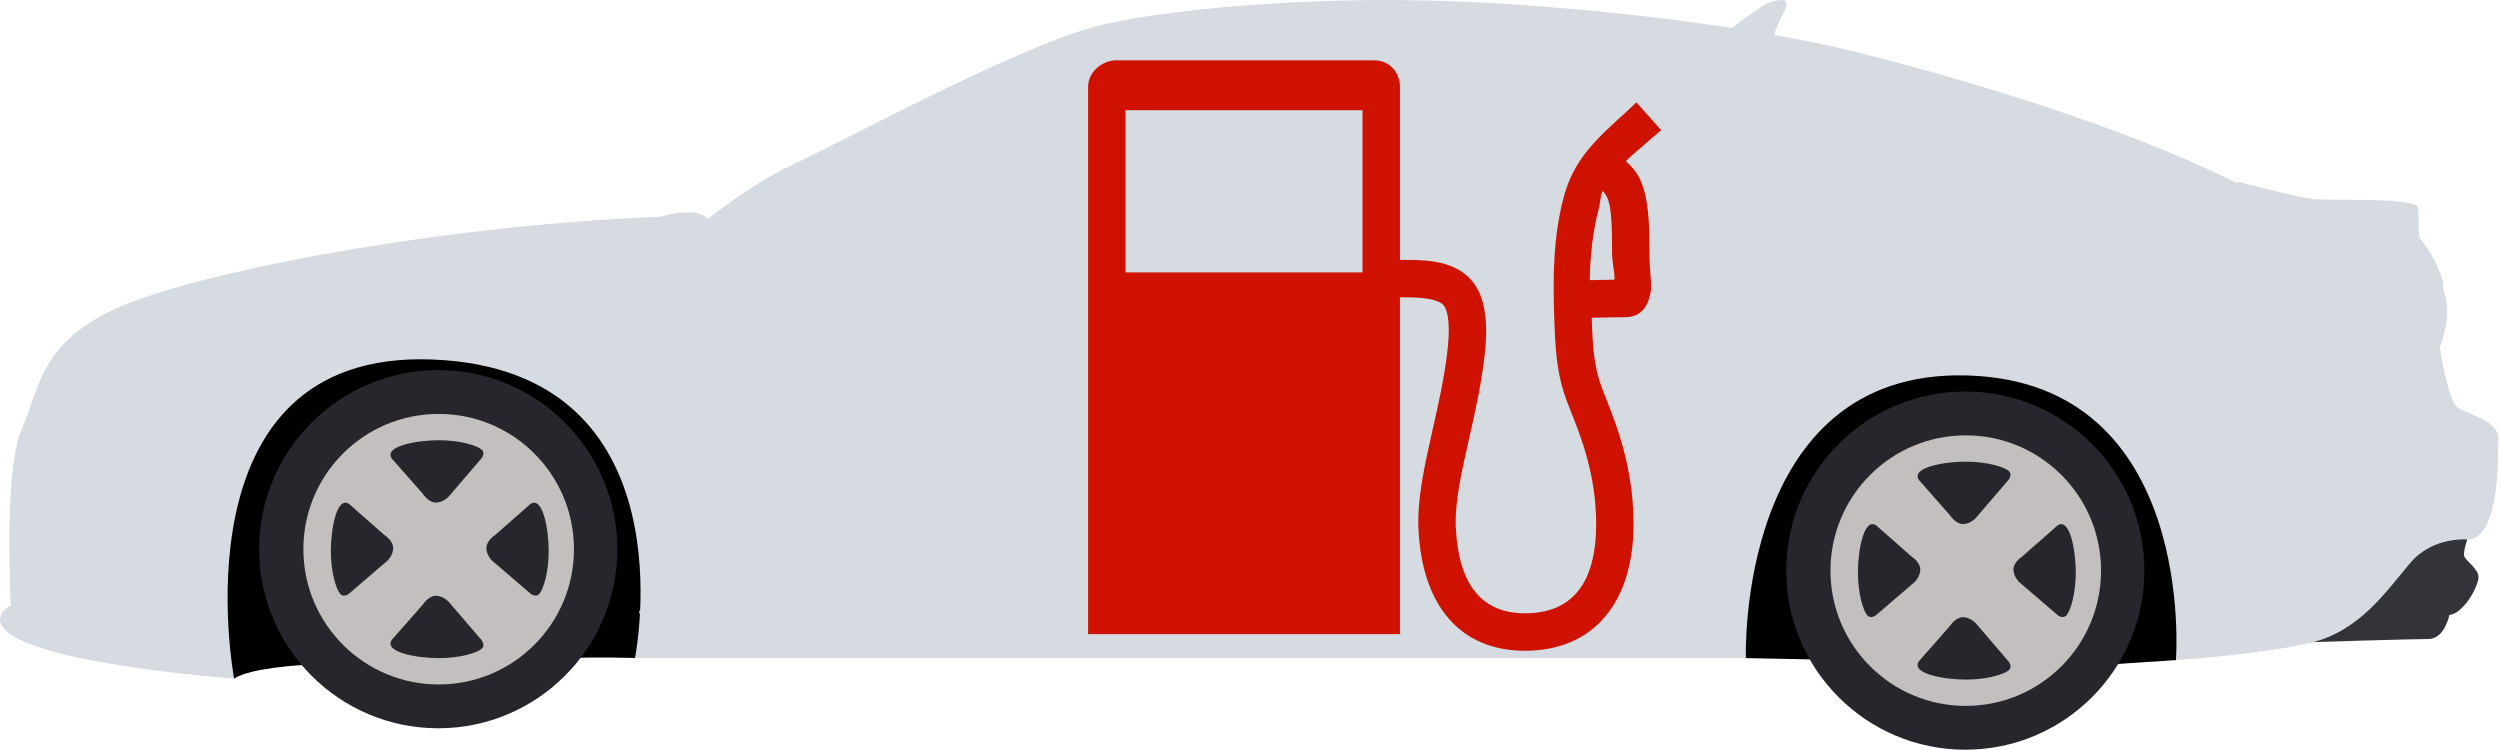<svg width="990" height="297" viewBox="0 0 990 297" fill="none" xmlns="http://www.w3.org/2000/svg">
<path d="M684.007 12.475C684.007 12.475 697.977 1.515 701.367 0.725C704.757 -0.065 707.497 -0.715 707.497 1.635C707.497 3.985 701.627 12.735 702.407 15.995C703.187 19.255 684.007 12.464 684.007 12.464V12.475Z" fill="#D6DBE1"/>
<path d="M880.687 244.365L861.647 261.405L832.017 263.335L688.717 260.565L262.757 256.755L251.457 260.565C251.457 260.565 234.297 260.095 227.297 260.605C220.297 261.125 120.157 263.335 120.157 263.335C120.157 263.335 99.177 264.385 92.728 268.725L73.897 232.815L89.377 146.565C89.377 146.565 139.447 124.895 143.387 124.445C147.327 124.005 223.847 121.795 223.847 121.795L354.777 134.385L748.117 111.175L870.087 114.275L880.707 244.375L880.687 244.365Z" fill="black"/>
<path d="M978.047 210.535C978.047 210.535 975.317 218.015 975.787 220.035C976.267 222.055 981.487 225.145 981.487 228.585C981.487 232.025 975.787 242.835 969.967 243.545C969.967 243.545 968.067 253.045 961.657 253.045C955.247 253.045 913.097 254.355 913.097 254.355C913.097 254.355 958.697 204.365 978.047 210.545V210.535Z" fill="#333439"/>
<path d="M270.267 94.895C270.267 94.895 292.597 75.095 314.427 64.945C336.257 54.795 411.487 13.795 439.817 9.165C468.147 4.535 460.877 31.445 460.877 32.205C460.877 32.965 276.867 137.285 270.267 94.895Z" fill="#D6DBE1"/>
<path d="M915.627 103.155H958.097L961.397 105.195C961.397 105.195 976.117 116.175 964.697 141.055C953.277 165.935 896.767 138.825 915.637 103.155H915.627Z" fill="#D6DBE1"/>
<path d="M712.917 20.784L732.717 20.024C732.717 20.024 828.847 42.864 889.317 74.334C949.787 105.814 853.027 92.354 853.027 92.354C853.027 92.354 704.297 37.784 712.927 20.784H712.917Z" fill="#D6DBE1"/>
<path d="M261.347 85.835C261.347 85.835 274.327 81.855 279.147 85.835C283.967 89.815 282.447 94.895 282.447 94.895L261.347 85.835Z" fill="#D6DBE1"/>
<path d="M92.707 268.725C92.707 268.725 1.287 262.145 0.017 245.645C0.017 245.645 -0.513 242.095 4.307 239.815C4.307 239.815 1.247 186.525 8.607 170.025C15.967 153.525 15.457 133.225 53.017 119.265C90.577 105.305 180.427 88.805 263.427 85.765C263.427 85.765 283.477 92.615 294.137 92.365C294.137 92.365 413.427 20.285 442.617 18.505C442.617 18.505 434.497 12.925 436.527 10.385C438.557 7.845 507.847 -4.085 595.407 1.505C682.967 7.085 732.717 20.035 732.717 20.035C732.717 20.035 719.777 26.385 721.547 27.395C723.327 28.405 856.577 72.575 856.577 72.575C856.577 72.575 876.117 76.635 886.777 72.065C886.777 72.065 910.377 78.415 916.977 78.915C923.577 79.425 957.077 78.155 957.587 82.215C958.097 86.275 957.077 93.635 958.857 95.155C960.637 96.675 969.767 110.895 966.977 115.715L961.397 105.055C961.397 105.055 914.697 107.345 913.937 113.175C913.177 119.015 917.997 134.245 920.537 137.035C923.077 139.825 966.227 138.055 966.227 138.055C966.227 138.055 969.277 158.615 973.337 161.405C977.397 164.195 989.577 166.485 989.327 173.845C989.077 181.205 990.087 211.665 977.907 213.695C977.907 213.695 963.697 211.915 954.307 223.085C944.917 234.255 934.257 249.985 914.967 254.555C895.677 259.125 861.667 261.405 861.667 261.405C861.667 261.405 870.297 151.215 778.927 148.675C687.557 146.135 691.367 260.565 691.367 260.565H251.447C251.447 260.565 274.587 146.425 171.287 142.365C67.987 138.305 92.717 268.725 92.717 268.725H92.707Z" fill="#D6DBE1"/>
<path d="M668.057 26.375C634.637 18.355 525.007 8.995 472.527 20.025C420.057 31.055 366.237 50.775 316.107 92.555L325.837 92.355C337.617 82.815 367.427 61.035 413.707 43.085C474.867 19.355 515.317 17.345 563.107 20.025C610.907 22.705 657.027 24.035 687.107 38.745C717.187 53.455 750.277 75.515 747.937 77.855C745.887 79.905 611.587 85.825 578.907 87.245L744.927 83.885C744.927 83.885 755.287 83.535 755.287 79.195C755.287 74.855 701.477 34.405 668.057 26.385V26.375Z" fill="#D6DBE1"/>
<path d="M687.107 38.745C657.027 24.035 610.897 22.705 563.107 20.025C515.307 17.355 474.867 19.355 413.707 43.085C367.437 61.045 337.617 82.815 325.837 92.355L578.917 87.235C611.597 85.825 745.887 79.905 747.947 77.845C750.287 75.505 717.197 53.445 687.117 38.735L687.107 38.745Z" fill="#D6DBE1"/>
<path d="M375.937 83.875C375.937 83.875 436.437 42.755 483.557 34.735C530.687 26.715 585.497 31.055 585.497 31.055C585.497 31.055 574.467 85.535 569.787 87.875C565.107 90.215 365.987 91.545 365.987 91.545L375.937 83.875Z" fill="#D6DBE1"/>
<path d="M614.917 33.065L607.897 82.195L714.517 78.515C714.517 78.515 725.547 78.845 725.547 74.835C725.547 70.825 676.417 29.715 614.917 33.055V33.065Z" fill="#D6DBE1"/>
<path d="M394.427 80.525C394.707 78.795 394.657 76.895 394.127 74.845C391.577 64.935 385.537 55.215 371.097 60.215C356.657 65.215 354.577 73.055 352.697 80.695C352.697 80.695 344.867 78.525 344.207 82.015C343.807 84.115 345.187 87.045 347.197 89.215C362.037 91.595 382.287 85.195 394.427 80.525Z" fill="#D6DBE1"/>
<path d="M347.208 89.205C348.548 90.645 350.178 91.745 351.768 92.015C355.728 92.675 362.808 94.095 365.358 92.955C367.908 91.825 380.268 93.305 384.228 92.235C387.368 91.385 393.358 87.175 394.438 80.525C382.298 85.195 362.058 91.595 347.208 89.215V89.205Z" fill="#D6DBE1"/>
<path d="M31.277 138.345C31.277 138.345 20.327 141.955 15.217 158.265C10.117 174.575 16.337 170.715 18.707 169.965C21.077 169.215 55.177 165.735 60.407 165.105C65.637 164.485 65.017 160.005 66.507 157.635C67.997 155.265 82.197 139.335 78.337 135.225C74.477 131.115 37.627 135.345 31.277 138.335V138.345Z" fill="#D6DBE1"/>
<path d="M7.377 203.825C7.377 203.825 7.877 228.345 9.987 231.955C12.107 235.565 17.327 239.175 25.297 240.175C33.267 241.175 48.327 242.415 49.567 232.085C50.817 221.755 52.927 202.335 52.927 202.335C52.927 202.335 6.747 201.585 7.367 203.825H7.377Z" fill="#D6DBE1"/>
<path d="M253.147 243.005V241.875C253.837 241.875 274.577 241.655 304.037 241.355C296.857 230.415 297.557 206.915 297.587 205.895C297.567 205.245 295.657 136.835 300.287 117.305C304.967 97.605 320.807 89.285 320.967 89.205C321.427 88.925 370.797 58.815 384.937 51.115C418.607 32.775 451.167 21.345 476.597 18.915C513.297 15.415 592.087 16.915 592.877 16.935C595.827 17.215 664.357 23.775 677.597 29.355C690.787 34.915 736.807 63.025 737.267 63.315C737.937 63.655 754.697 72.145 755.627 78.165C755.797 79.275 755.467 80.245 754.637 81.045C750.627 84.955 738.907 84.805 724.067 84.615C717.757 84.535 711.247 84.455 704.717 84.685C684.257 85.415 591.047 87.595 583.087 87.785C583.087 89.195 583.307 93.295 585.947 96.895C586.407 97.525 586.907 98.165 587.417 98.825C590.687 103.035 594.757 108.275 593.997 116.085C593.847 117.675 593.677 120.755 593.437 125.025C592.387 144.035 590.197 183.575 583.337 199.635C574.717 219.805 569.927 227.435 558.577 232.905C547.087 238.435 526.317 241.035 511.747 240.745C497.757 240.455 255.587 242.985 253.137 243.015L253.147 243.005ZM553.527 17.745C528.177 17.745 496.377 18.185 476.717 20.055C451.427 22.465 419.027 33.855 385.487 52.125C371.367 59.815 322.027 89.905 321.527 90.205C321.337 90.305 305.947 98.405 301.397 117.575C296.797 136.955 298.707 205.215 298.727 205.905C298.727 206.195 297.987 231.025 305.407 241.345C378.077 240.615 501.887 239.415 511.777 239.615C526.207 239.905 546.757 237.345 558.097 231.885C569.127 226.575 573.817 219.065 582.307 199.185C589.087 183.315 591.267 143.905 592.317 124.965C592.557 120.685 592.727 117.595 592.877 115.985C593.587 108.625 589.837 103.795 586.527 99.525C586.007 98.855 585.507 98.205 585.037 97.575C581.537 92.815 581.957 87.425 581.977 87.195L582.017 86.695H582.527C583.537 86.655 683.417 84.325 704.687 83.575C711.237 83.345 717.767 83.425 724.087 83.505C738.087 83.685 750.177 83.835 753.857 80.255C754.417 79.715 754.627 79.085 754.517 78.355C753.817 73.835 741.437 66.695 736.727 64.325C736.227 64.015 690.277 35.945 677.167 30.425C664.087 24.915 593.537 18.165 592.827 18.095C592.477 18.095 575.397 17.765 553.527 17.765V17.745Z" fill="#D6DBE1"/>
<path d="M244.467 217.474C244.467 256.644 212.717 288.394 173.547 288.394C134.377 288.394 102.627 256.644 102.627 217.474C102.627 178.304 134.377 146.554 173.547 146.554C212.717 146.554 244.467 178.304 244.467 217.474Z" fill="#27262C"/>
<path d="M120.137 217.475C120.137 247.065 144.127 271.045 173.717 271.045C203.307 271.045 227.287 247.065 227.287 217.475C227.287 187.885 203.307 163.905 173.717 163.905C144.127 163.905 120.137 187.885 120.137 217.475Z" fill="#C3BFBE"/>
<path d="M155.128 181.554L167.528 195.644C167.528 195.644 169.668 199.024 172.598 199.024C175.528 199.024 177.668 196.654 177.668 196.654L190.628 181.554C190.628 181.554 192.428 179.414 190.628 177.944C188.828 176.484 182.498 174.334 173.718 174.334C164.938 174.334 151.968 176.704 155.128 181.544V181.554Z" fill="#27262C"/>
<path d="M155.128 253.395L167.528 239.305C167.528 239.305 169.678 235.925 172.598 235.925C175.518 235.925 177.668 238.295 177.668 238.295L190.628 253.395C190.628 253.395 192.428 255.535 190.628 257.005C188.828 258.465 182.498 260.615 173.718 260.615C164.938 260.615 151.968 258.245 155.128 253.405V253.395Z" fill="#27262C"/>
<path d="M210.068 199.565L195.978 211.965C195.978 211.965 192.598 214.105 192.598 217.035C192.598 219.965 194.968 222.105 194.968 222.105L210.068 235.065C210.068 235.065 212.208 236.865 213.668 235.065C215.138 233.265 217.278 226.935 217.278 218.155C217.278 209.375 214.908 196.405 210.058 199.565H210.068Z" fill="#27262C"/>
<path d="M138.238 199.565L152.328 211.965C152.328 211.965 155.708 214.105 155.708 217.035C155.708 219.965 153.338 222.105 153.338 222.105L138.238 235.065C138.238 235.065 136.098 236.865 134.628 235.065C133.168 233.265 131.018 226.935 131.018 218.155C131.018 209.375 133.388 196.405 138.238 199.565Z" fill="#27262C"/>
<path d="M849.187 225.964C849.187 265.134 817.437 296.884 778.267 296.884C739.097 296.884 707.347 265.134 707.347 225.964C707.347 186.794 739.097 155.044 778.267 155.044C817.437 155.044 849.187 186.794 849.187 225.964Z" fill="#27262C"/>
<path d="M724.867 225.965C724.867 255.555 748.857 279.535 778.447 279.535C808.037 279.535 832.017 255.555 832.017 225.965C832.017 196.375 808.037 172.395 778.447 172.395C748.857 172.395 724.867 196.385 724.867 225.965Z" fill="#C3BFBE"/>
<path d="M759.857 190.044L772.257 204.134C772.257 204.134 774.397 207.514 777.327 207.514C780.257 207.514 782.397 205.144 782.397 205.144L795.357 190.034C795.357 190.034 797.157 187.894 795.357 186.424C793.557 184.954 787.227 182.814 778.447 182.814C769.667 182.814 756.697 185.184 759.857 190.024V190.044Z" fill="#27262C"/>
<path d="M759.847 261.885L772.247 247.795C772.247 247.795 774.387 244.415 777.317 244.415C780.247 244.415 782.397 246.785 782.397 246.785L795.357 261.895C795.357 261.895 797.167 264.035 795.357 265.505C793.557 266.965 787.227 269.115 778.447 269.115C769.667 269.115 756.697 266.745 759.857 261.905L759.847 261.885Z" fill="#27262C"/>
<path d="M814.797 208.055L800.707 220.455C800.707 220.455 797.327 222.595 797.327 225.525C797.327 228.455 799.697 230.595 799.697 230.595L814.797 243.555C814.797 243.555 816.937 245.355 818.397 243.555C819.867 241.755 822.007 235.425 822.007 226.645C822.007 217.865 819.637 204.895 814.787 208.055H814.797Z" fill="#27262C"/>
<path d="M742.967 208.055L757.057 220.455C757.057 220.455 760.437 222.595 760.437 225.525C760.437 228.455 758.067 230.595 758.067 230.595L742.967 243.555C742.967 243.555 740.827 245.355 739.357 243.555C737.897 241.755 735.747 235.425 735.747 226.635C735.747 217.845 738.117 204.885 742.967 208.045V208.055Z" fill="#27262C"/>
<path d="M643.804 63.795C646.516 61.083 650.334 58.134 654.232 54.577L657.833 51.559L648.018 40.542L644.812 43.541C631.246 55.866 623.085 63.316 619.099 78.585C615.142 93.766 614.984 109.134 615.399 123.5C615.833 138.31 616.392 148.081 620.531 158.979L622.092 162.995C626.064 172.989 632.076 188.085 632.076 207.505C632.076 230.965 622.572 242.865 603.829 242.865C586.776 242.865 577.578 231.483 576.501 208.997C576.012 199.033 578.808 186.732 581.747 173.735C584.232 162.763 586.791 151.411 588.051 139.362C589.444 126.079 587.7 116.584 582.597 110.883C576.047 103.567 565.964 102.92 557.082 102.92H554.38V34.447C554.38 28.518 550.077 23.88 544.184 23.88H442.217C436.334 23.88 430.88 28.518 430.88 34.447V251.12H554.38V117.74H557.087C563.163 117.74 569.457 118.422 571.596 120.808C572.742 122.092 574.501 126.252 573.34 137.47C572.169 148.654 569.689 159.715 567.298 170.252C564.131 184.277 561.128 197.615 561.721 209.639C563.178 240.163 578.536 257.705 603.829 257.705C630.787 257.705 646.881 238.943 646.881 207.475C646.881 185.201 639.99 167.846 635.855 157.448L634.363 153.659C631.39 145.809 630.723 138.532 630.313 125.837C635.07 125.728 640.83 125.614 643.418 125.614C649.341 125.614 652.32 122.141 653.59 116.125C654.331 112.617 653.185 108.018 653.185 99.669V97.456C653.18 75.389 649.806 69.086 643.804 63.795ZM539.56 107.86H445.7V43.64H539.56V107.86ZM638.36 99.689C638.36 104.002 639.496 108.127 639.353 110.75C636.399 110.794 633 110.873 629.542 110.952C629.67 101.423 630.728 91.721 633.163 82.379C633.825 79.89 633.627 77.696 634.625 75.651C637.258 78.185 638.36 81.984 638.36 97.466V99.689Z" fill="#CF1100"/>
</svg>
